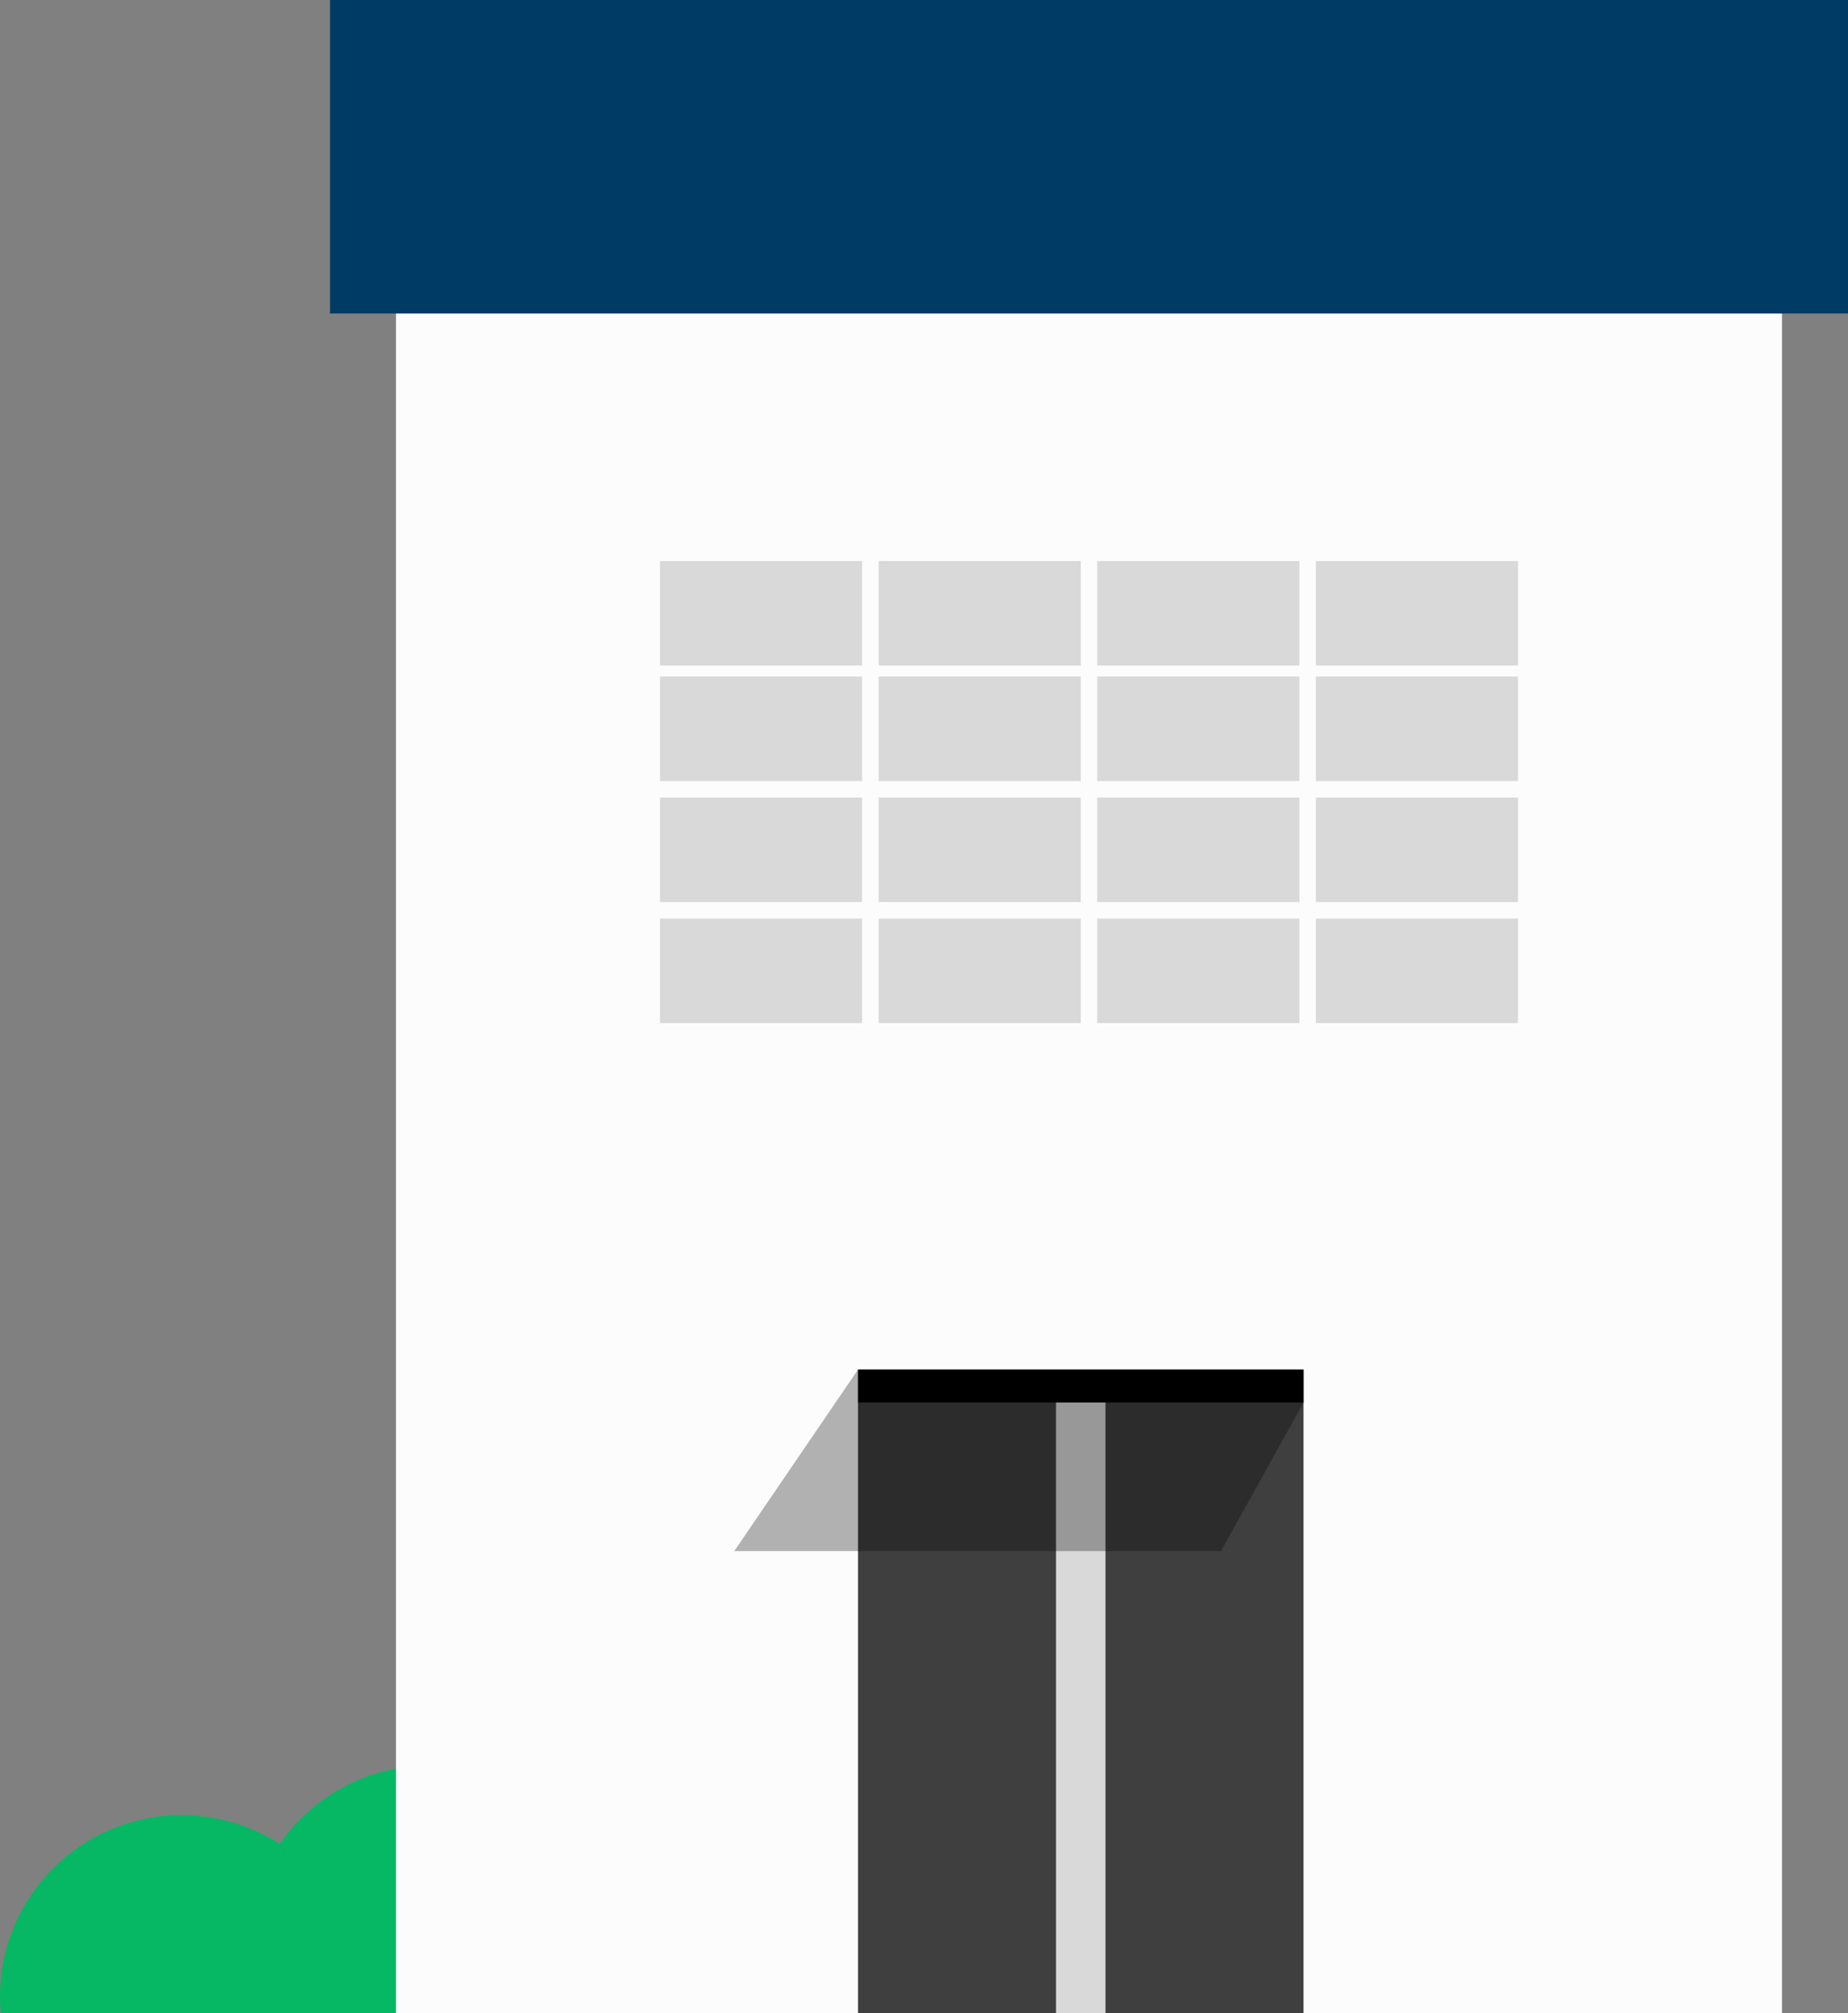 <svg width="112" height="122" viewBox="0 0 112 122" fill="none" xmlns="http://www.w3.org/2000/svg">
<rect x="0" y="0" width="112" height="122" fill="#808080" stroke="none"/>
<circle cx="11" cy="121" r="11" fill="#06B863"/>
<circle cx="26" cy="118" r="11" fill="#06B863"/>
<circle cx="26" cy="120" r="11" fill="#06B863"/>
<circle cx="35" cy="120" r="11" fill="#06B863"/>
<rect x="24" y="18" width="84" height="104" fill="#FCFCFC"/>
<rect x="52" y="83" width="27" height="39" fill="#3F3F3F"/>
<rect x="52" y="83" width="27" height="2" fill="black"/>
<rect x="64" y="85" width="3" height="37" fill="#D9D9D9"/>
<rect x="20" width="92" height="19" fill="#003B65"/>
<path d="M44.5 94L52 83L52 85L79 85L74 94L44.5 94Z" fill="black" fill-opacity="0.3"/>
<rect x="40" y="41" width="12.25" height="6.333" fill="#D9D9D9"/>
<rect x="40" y="34" width="12.25" height="6.333" fill="#D9D9D9"/>
<rect x="40" y="48.333" width="12.25" height="6.333" fill="#D9D9D9"/>
<rect x="40" y="55.667" width="12.25" height="6.333" fill="#D9D9D9"/>
<rect x="53.25" y="41" width="12.25" height="6.333" fill="#D9D9D9"/>
<rect x="53.25" y="34" width="12.25" height="6.333" fill="#D9D9D9"/>
<rect x="53.25" y="48.333" width="12.25" height="6.333" fill="#D9D9D9"/>
<rect x="53.25" y="55.667" width="12.25" height="6.333" fill="#D9D9D9"/>
<rect x="66.5" y="41" width="12.25" height="6.333" fill="#D9D9D9"/>
<rect x="66.5" y="34" width="12.25" height="6.333" fill="#D9D9D9"/>
<rect x="66.5" y="48.333" width="12.25" height="6.333" fill="#D9D9D9"/>
<rect x="66.5" y="55.667" width="12.25" height="6.333" fill="#D9D9D9"/>
<rect x="79.75" y="41" width="12.25" height="6.333" fill="#D9D9D9"/>
<rect x="79.75" y="34" width="12.25" height="6.333" fill="#D9D9D9"/>
<rect x="79.75" y="48.333" width="12.25" height="6.333" fill="#D9D9D9"/>
<rect x="79.75" y="55.667" width="12.25" height="6.333" fill="#D9D9D9"/>
</svg>

